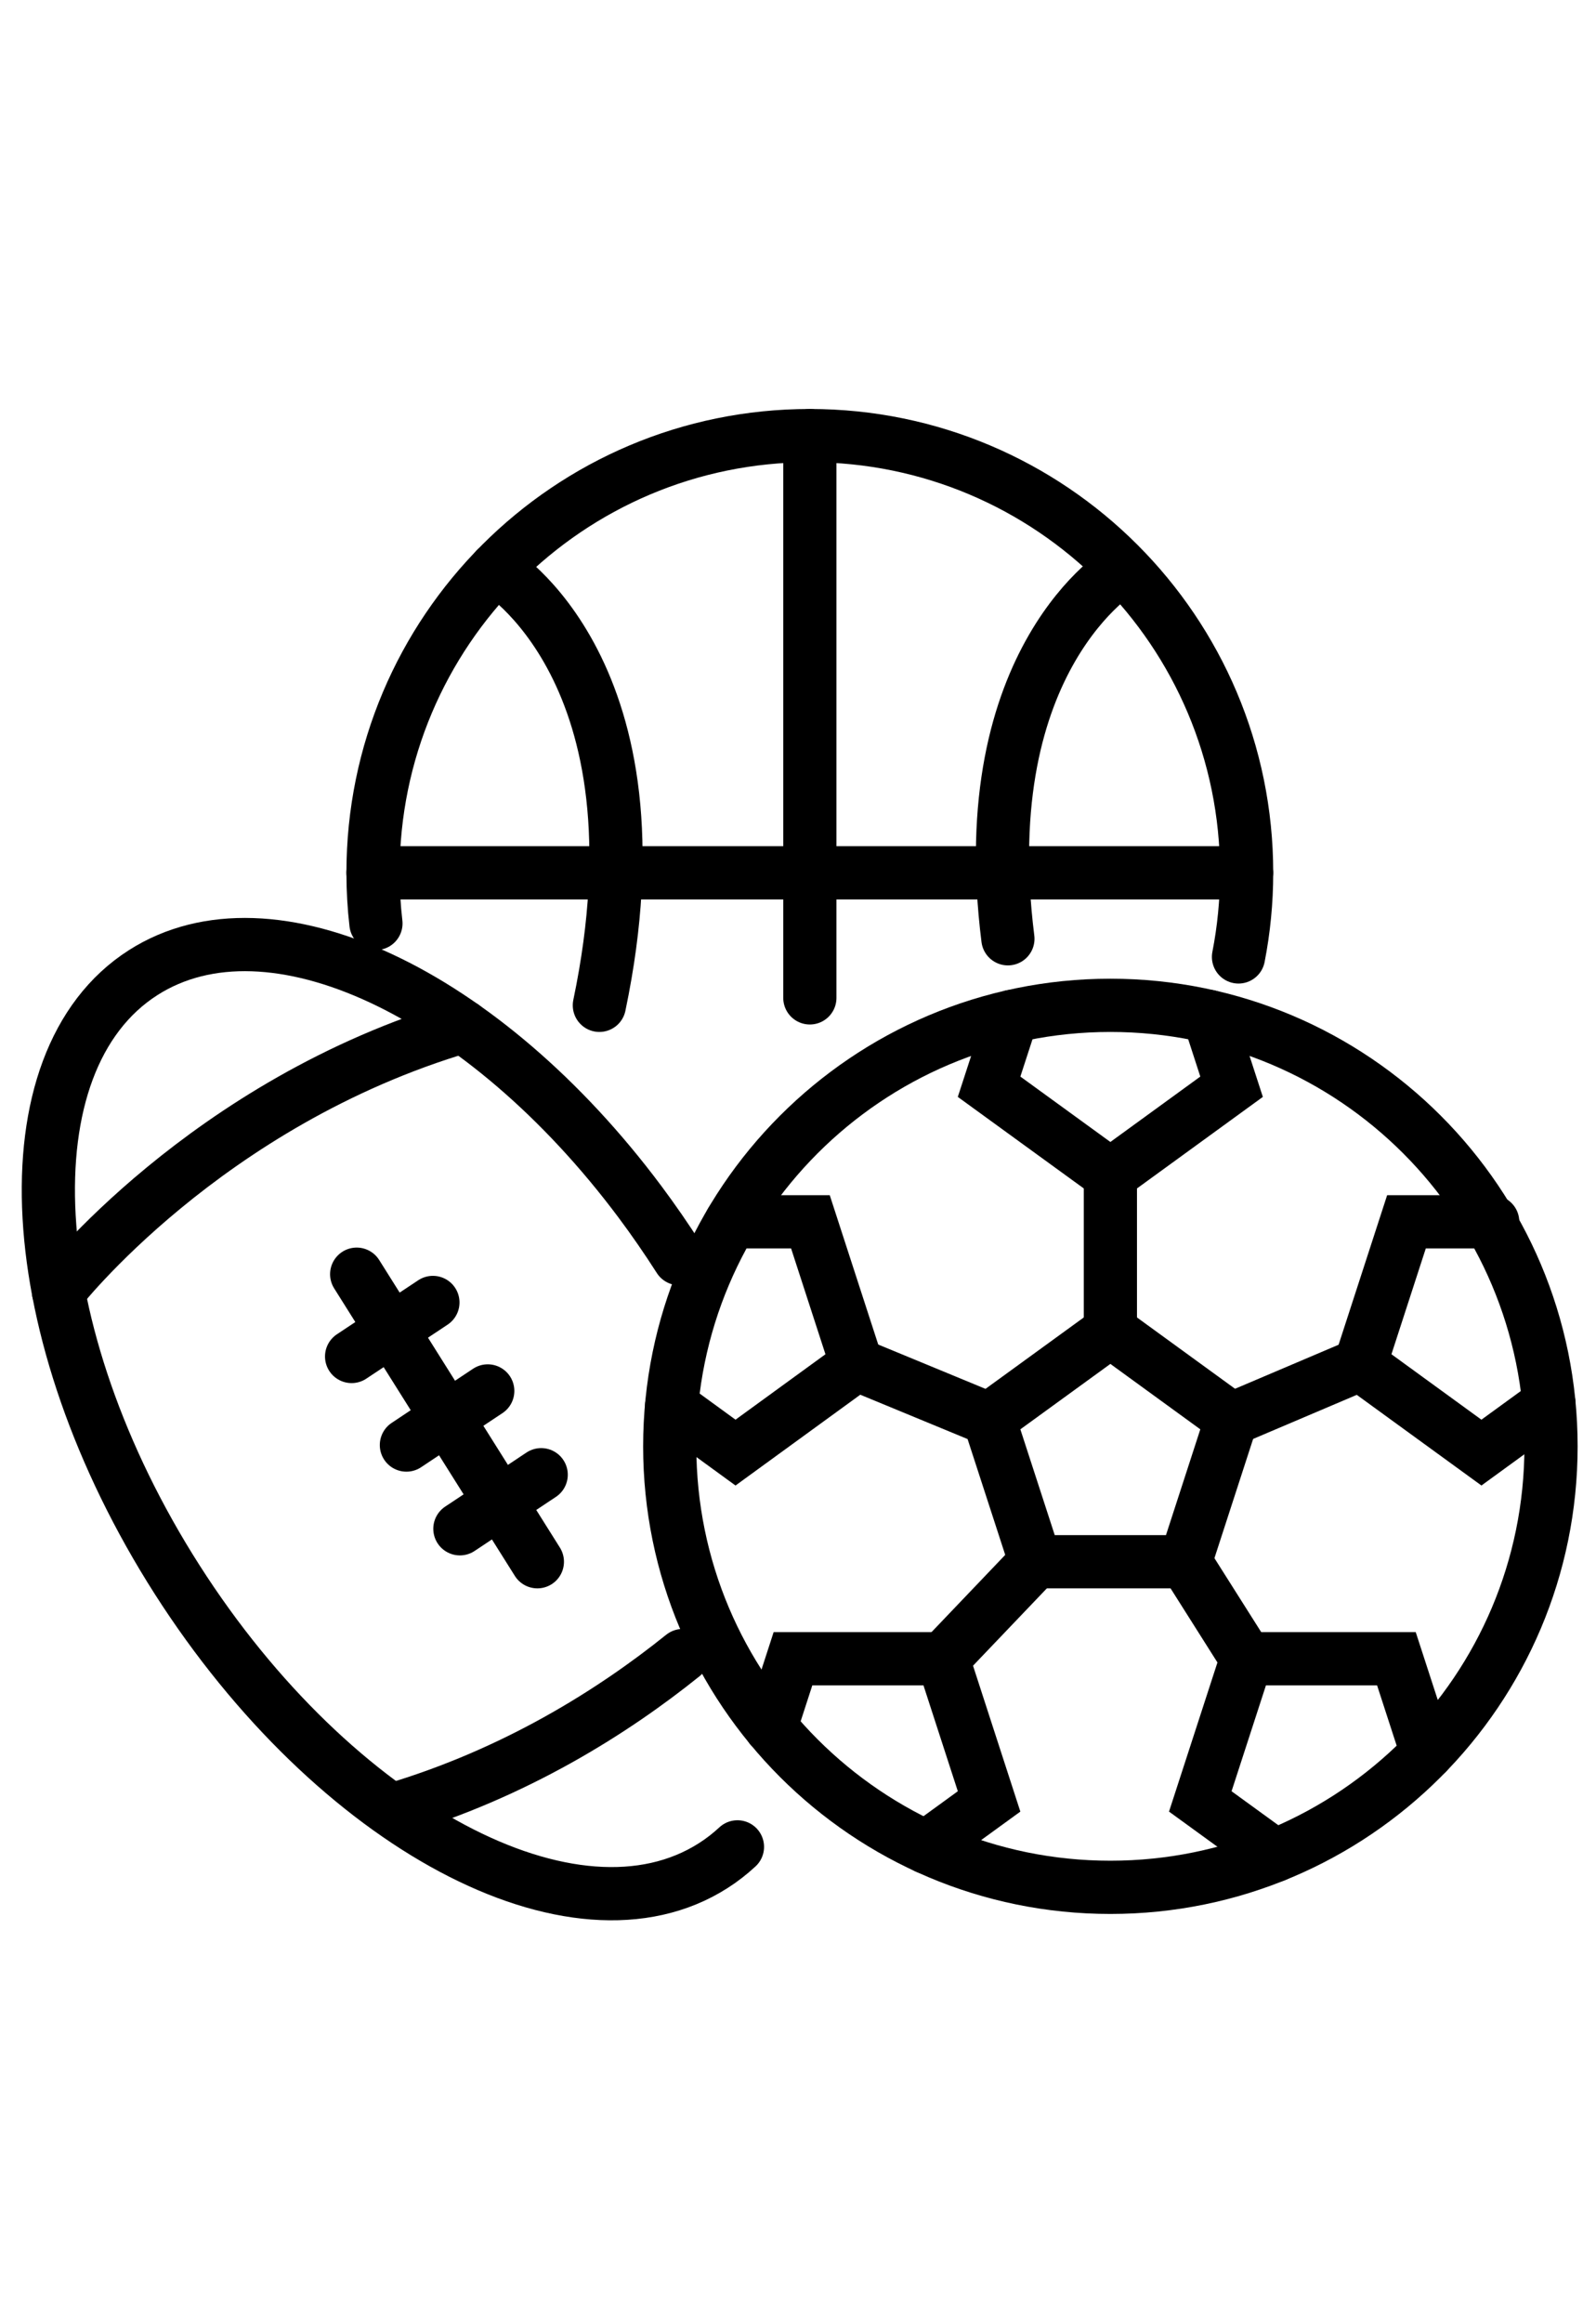 <svg width="22" height="32" viewBox="0 0 33 32" fill="none" xmlns="http://www.w3.org/2000/svg">
    <path d="M22.959 30.994C27.991 30.994 32.07 26.914 32.07 21.883C32.07 16.851 27.991 12.771 22.959 12.771C17.927 12.771 13.848 16.851 13.848 21.883C13.848 26.914 17.927 30.994 22.959 30.994Z" stroke="black" stroke-width="1.1" stroke-miterlimit="10" stroke-linecap="round"/>
    <path d="M22.959 19.5L20.451 21.321L21.409 24.267H24.508L25.465 21.321L22.959 19.5Z" stroke="black" stroke-width="1.1" stroke-miterlimit="10" stroke-linecap="round"/>
    <path d="M29.506 28.218L28.873 26.271H25.776L24.818 29.219L26.36 30.338" stroke="black" stroke-width="1.1" stroke-miterlimit="10" stroke-linecap="round"/>
    <path d="M19.151 30.163L20.451 29.219L19.494 26.271H16.396L15.936 27.689" stroke="black" stroke-width="1.1" stroke-miterlimit="10" stroke-linecap="round"/>
    <path d="M30.864 17.244H29.081L28.124 20.19L30.631 22.012L32.027 20.997" stroke="black" stroke-width="1.1" stroke-miterlimit="10" stroke-linecap="round"/>
    <path d="M13.886 21.05L15.208 22.012L17.714 20.19L16.757 17.244H15.116" stroke="black" stroke-width="1.1" stroke-miterlimit="10" stroke-linecap="round"/>
    <path d="M24.993 13L25.465 14.453L22.959 16.274L20.451 14.453L20.924 13" stroke="black" stroke-width="1.1" stroke-miterlimit="10" stroke-linecap="round"/>
    <path d="M22.959 16.273V19.5" stroke="black" stroke-width="1.1" stroke-miterlimit="10" stroke-linecap="round"/>
    <path d="M25.466 21.321L28.125 20.191" stroke="black" stroke-width="1.1" stroke-miterlimit="10" stroke-linecap="round"/>
    <path d="M17.715 20.191L20.452 21.321" stroke="black" stroke-width="1.1" stroke-miterlimit="10" stroke-linecap="round"/>
    <path d="M24.507 24.268L25.776 26.273" stroke="black" stroke-width="1.1" stroke-miterlimit="10" stroke-linecap="round"/>
    <path d="M21.409 24.268L19.494 26.273" stroke="black" stroke-width="1.1" stroke-miterlimit="10" stroke-linecap="round"/>
    <path d="M7.773 11.079C7.733 10.735 7.713 10.386 7.713 10.032C7.713 5.044 11.756 1 16.744 1C21.731 1 25.776 5.044 25.776 10.032C25.776 10.627 25.718 11.209 25.608 11.771" stroke="black" stroke-width="1.1" stroke-miterlimit="10" stroke-linecap="round"/>
    <path d="M16.745 1V12.617" stroke="black" stroke-width="1.1" stroke-miterlimit="10" stroke-linecap="round"/>
    <path d="M10.253 3.752C10.253 3.752 13.839 5.862 12.393 12.771" stroke="black" stroke-width="1.1" stroke-miterlimit="10" stroke-linecap="round"/>
    <path d="M23.212 3.752C23.212 3.752 20.107 5.578 20.84 11.396" stroke="black" stroke-width="1.1" stroke-miterlimit="10" stroke-linecap="round"/>
    <path d="M7.713 10.033H25.776" stroke="black" stroke-width="1.1" stroke-miterlimit="10" stroke-linecap="round"/>
    <path d="M15.248 30.158C15.094 30.301 14.927 30.431 14.748 30.545C11.882 32.376 6.919 29.731 3.663 24.637C0.408 19.542 0.093 13.928 2.959 12.096C5.597 10.411 10.008 12.515 13.232 16.83C13.512 17.205 13.783 17.597 14.044 18.005" stroke="black" stroke-width="1.1" stroke-miterlimit="10" stroke-linecap="round"/>
    <path d="M1.209 18.686C1.209 18.686 4.241 14.783 9.576 13.207" stroke="black" stroke-width="1.1" stroke-miterlimit="10" stroke-linecap="round"/>
    <path d="M14.118 26.205C12.7 27.345 10.668 28.639 8.106 29.396" stroke="black" stroke-width="1.1" stroke-miterlimit="10" stroke-linecap="round"/>
    <path d="M7.375 18.326L11.111 24.267" stroke="black" stroke-width="1.1" stroke-miterlimit="10" stroke-linecap="round"/>
    <path d="M7.27 20.026L8.951 18.91" stroke="black" stroke-width="1.1" stroke-miterlimit="10" stroke-linecap="round"/>
    <path d="M8.403 21.856L10.085 20.738" stroke="black" stroke-width="1.1" stroke-miterlimit="10" stroke-linecap="round"/>
    <path d="M9.509 23.586L11.19 22.469" stroke="black" stroke-width="1.1" stroke-miterlimit="10" stroke-linecap="round"/>
    </svg>